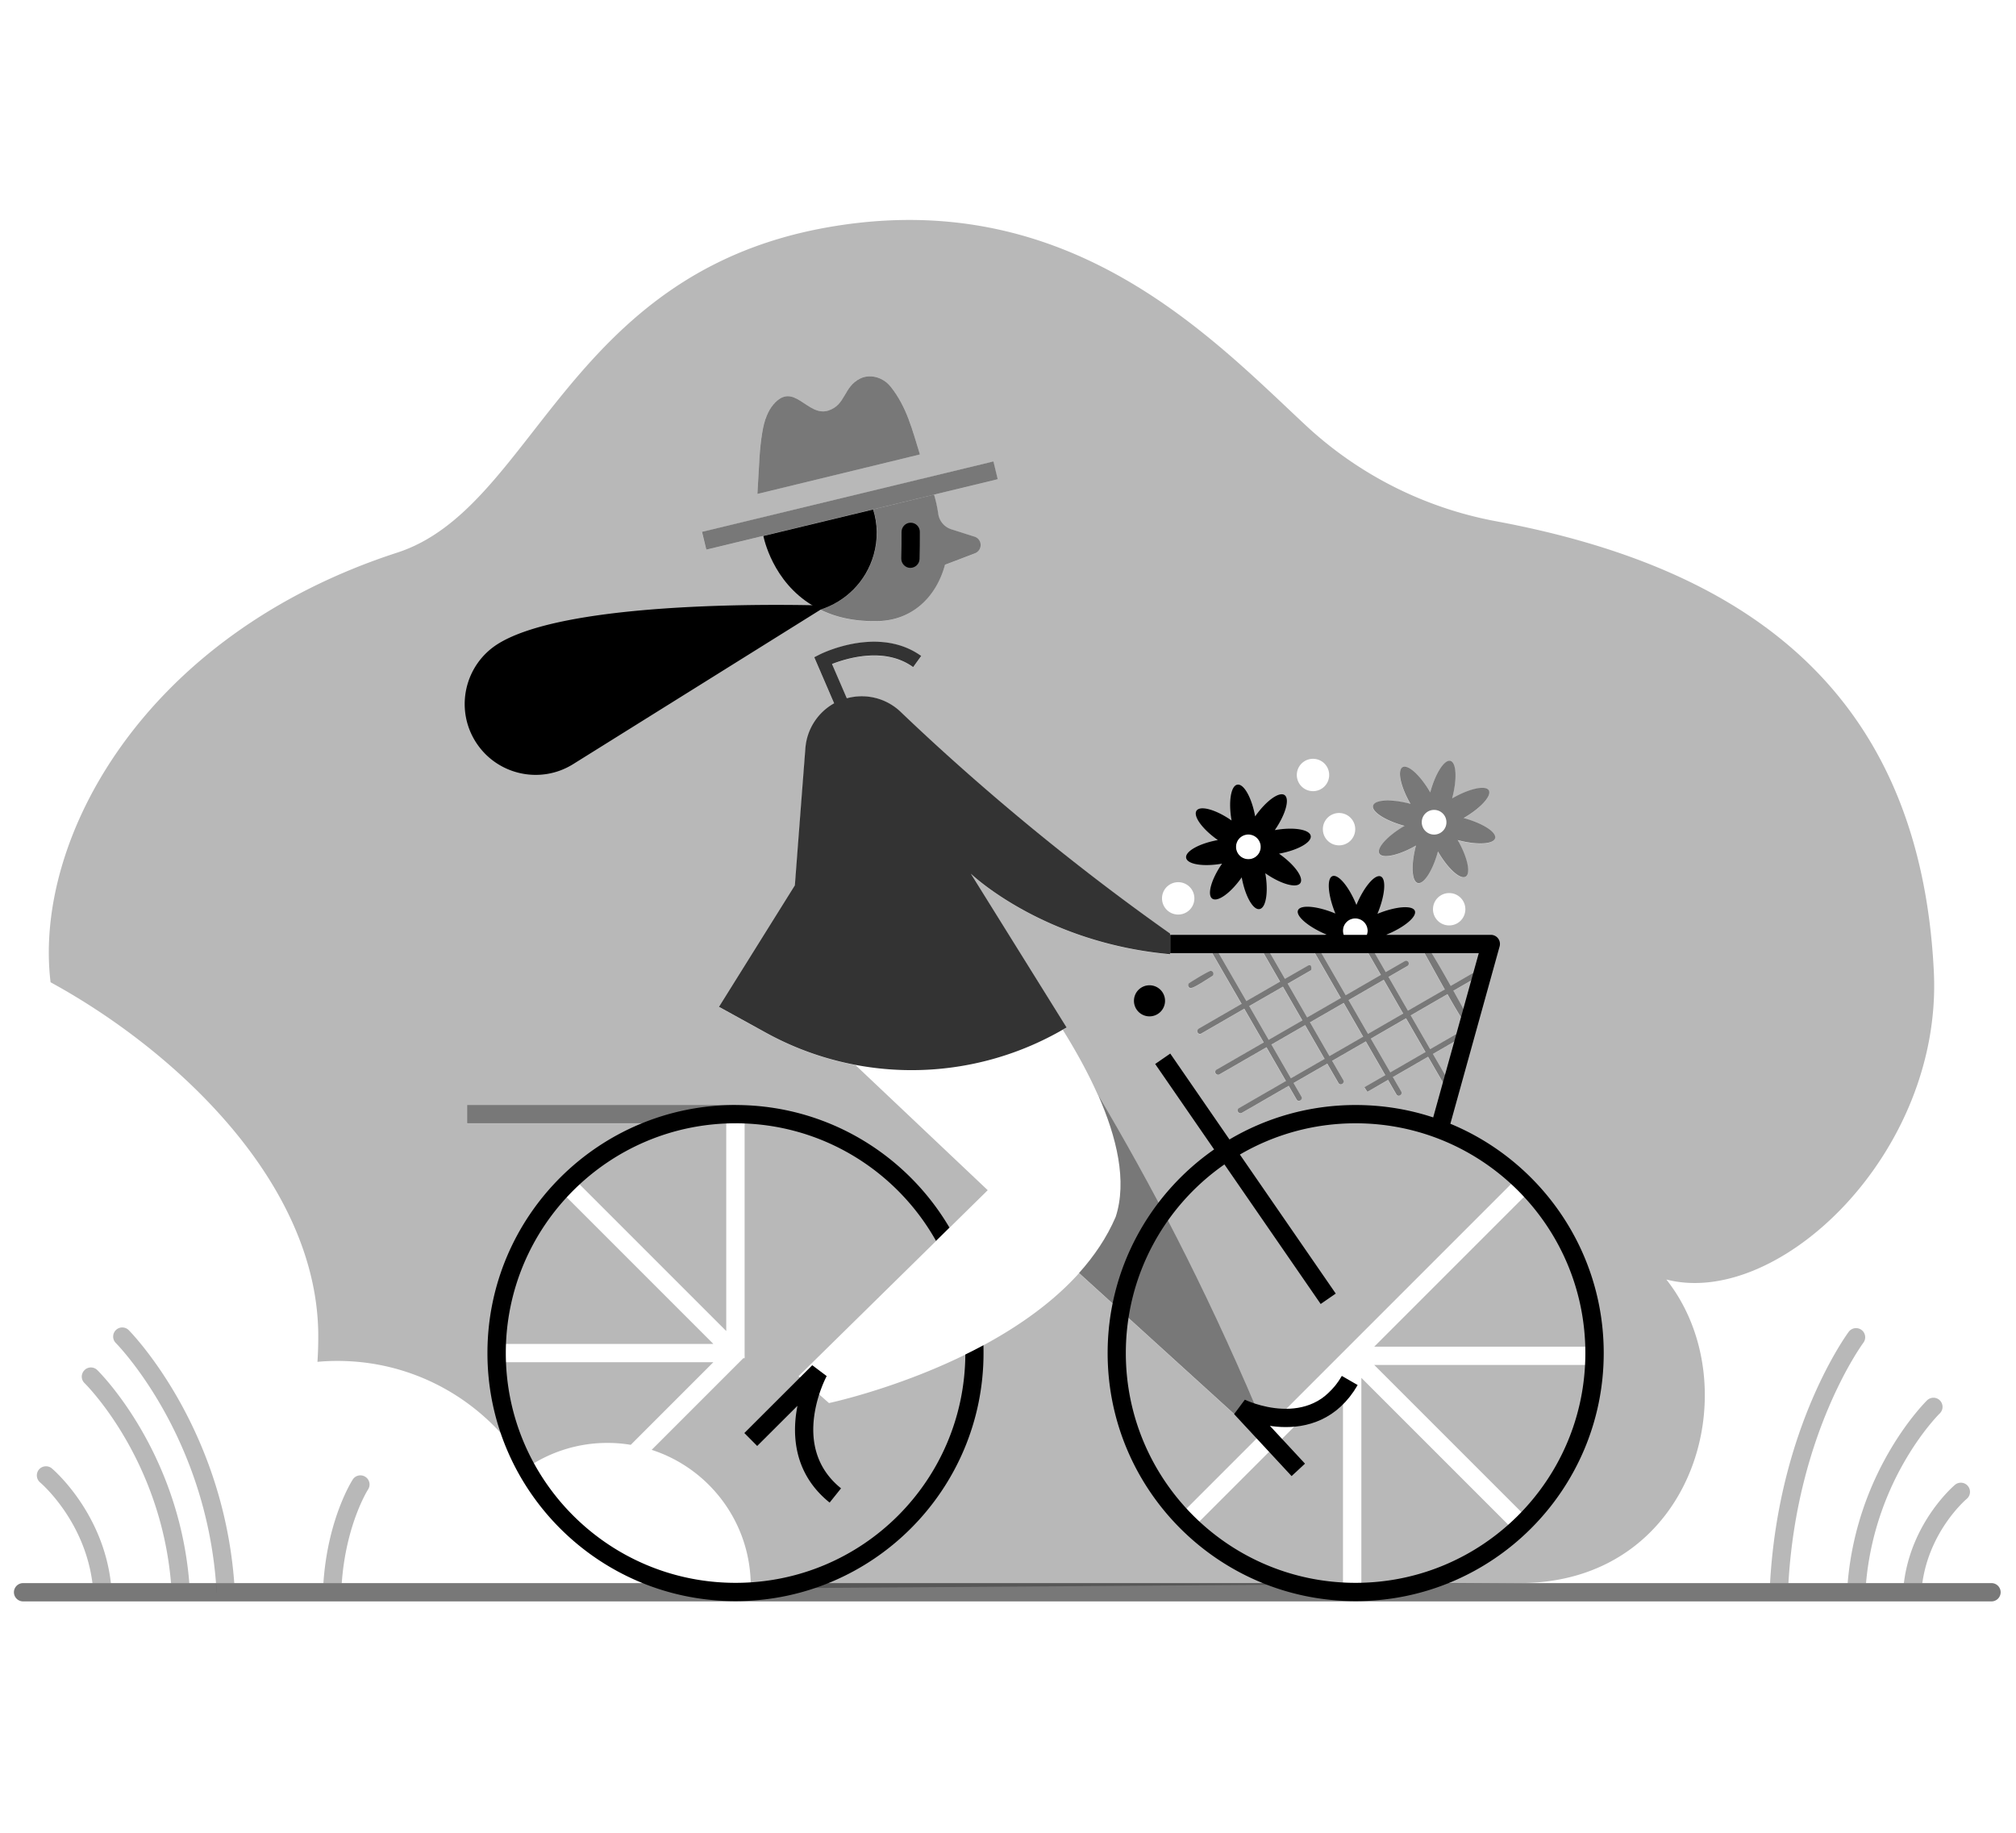 <svg viewBox="0 0 880 800" fill="none" xmlns="http://www.w3.org/2000/svg"><path opacity="0.53" d="M321.244 482.334H203.876v7.979h117.368v-7.979z" fill="currentColor"></path><path fill-rule="evenodd" clip-rule="evenodd" d="M544.931 364.248a5.39 5.39 0 015.386 5.386 5.364 5.364 0 01-5.386 5.386 5.364 5.364 0 01-5.386-5.386 5.364 5.364 0 015.386-5.386zm-11.49 12.727c-8.138 1.436-15.16.319-15.678-2.514-.519-2.832 5.705-6.303 13.843-7.779-6.782-4.748-10.931-10.492-9.295-12.846 1.635-2.354 8.497-.439 15.279 4.309-1.436-8.139-.319-15.16 2.514-15.639 2.832-.519 6.303 5.705 7.779 13.843 4.747-6.782 10.492-10.931 12.846-9.295 2.354 1.636.439 8.497-4.269 15.279 8.139-1.436 15.16-.319 15.679 2.514.518 2.832-5.705 6.303-13.844 7.779 6.782 4.747 10.931 10.492 9.296 12.846-1.636 2.354-8.498.439-15.28-4.309 1.436 8.139.319 15.16-2.513 15.639-2.833.519-6.303-5.705-7.779-13.843-4.748 6.782-10.493 10.931-12.846 9.295-2.354-1.636-.439-8.497 4.268-15.279zM588.176 410.405c-6.942-.239-12.527-1.077-9.136-2.473-7.939-3.311-13.524-8.099-12.447-10.612s8.378-1.875 16.317 1.436c-3.271-7.979-3.83-15.279-1.317-16.316 2.554-1.038 7.261 4.587 10.493 12.566 3.311-7.939 8.098-13.524 10.611-12.447 2.514 1.077 1.875 8.378-1.436 16.317 7.979-3.271 15.28-3.83 16.317-1.317 1.037 2.554-4.588 7.261-12.567 10.493 3.511 1.476-2.713 2.274-10.053 2.393 1.237-.997 2.035-2.513 2.035-4.189a5.388 5.388 0 00-5.386-5.385 5.363 5.363 0 00-5.386 5.385c0 1.676.758 3.152 1.955 4.149z" fill="currentColor"></path><path opacity="0.53" fill-rule="evenodd" clip-rule="evenodd" d="M625.996 353.517a5.388 5.388 0 015.385 5.386 5.362 5.362 0 01-5.385 5.385 5.363 5.363 0 01-5.386-5.385 5.363 5.363 0 015.386-5.386zm-12.886 6.981c-8.298-2.234-14.482-6.183-13.764-8.816.718-2.633 8.019-2.992 16.357-.758-4.309-7.461-5.864-14.602-3.511-15.998 2.394-1.356 7.78 3.551 12.088 11.011 2.234-8.298 6.184-14.482 8.817-13.764 2.633.719 2.992 8.019.758 16.357 7.46-4.309 14.601-5.864 15.997-3.511 1.357 2.394-3.55 7.78-11.01 12.088 8.298 2.234 14.481 6.184 13.763 8.817s-8.019 2.992-16.357.758c4.309 7.46 5.865 14.601 3.511 15.997-2.394 1.357-7.779-3.55-12.088-11.01-2.234 8.298-6.183 14.481-8.816 13.763-2.633-.718-2.992-8.019-.758-16.357-7.461 4.309-14.602 5.865-15.998 3.511-1.356-2.393 3.591-7.779 11.011-12.088z" fill="currentColor"></path><path opacity="0.28" fill-rule="evenodd" clip-rule="evenodd" d="M806.517 691.021h8.018c4.149-46.676 32.195-74.083 32.195-74.083a3.975 3.975 0 00.08-5.626c-1.516-1.595-4.069-1.595-5.625-.079 0 0-30.44 29.521-34.668 79.788zm3.75 7.979h-.04.04zM831.051 691.021h8.059c3.232-23.218 19.389-36.782 19.389-36.782 1.675-1.397 1.915-3.95.478-5.625-1.396-1.676-3.949-1.915-5.625-.479 0 0-18.989 15.838-22.301 42.926v-.04zM772.687 691.021h7.978c3.83-66.065 32.714-104.922 32.714-104.922a4.002 4.002 0 00-.798-5.585 4.002 4.002 0 00-5.585.798s-30.44 40.612-34.349 109.669l.04.04z" fill="currentColor"></path><path opacity="0.53" fill-rule="evenodd" clip-rule="evenodd" d="M10.07 699h859.24a4.002 4.002 0 003.989-3.99 4 4 0 00-3.989-3.989H10.07a4 4 0 00-3.99 3.989 4.002 4.002 0 003.99 3.99z" fill="currentColor"></path><path opacity="0.28" fill-rule="evenodd" clip-rule="evenodd" d="M74.619 691.021h8.018c-4.707-58.564-40.173-92.993-40.173-92.993-1.596-1.556-4.11-1.516-5.625.08-1.556 1.596-1.516 4.109.08 5.625 0 0 33.072 32.314 37.74 87.288h-.04zM78.927 699h-.04.04zM141.202 691.021h7.979c1.835-25.812 11.489-40.892 11.489-40.892a3.96 3.96 0 00-1.197-5.505 3.96 3.96 0 00-5.505 1.197s-10.891 16.675-12.806 45.24l.04-.04zM94.526 695.21l-.28-4.189h8.019c-5.186-69.535-46.077-110.427-46.077-110.427a3.973 3.973 0 00-5.626 0 3.973 3.973 0 000 5.625s40.254 40.493 44.004 108.991h-.04zM40.39 691.021h8.018c-3.63-31.557-25.771-50.068-25.771-50.068a4.026 4.026 0 00-5.625.479 4.025 4.025 0 00.478 5.625s19.31 16.237 22.86 43.924l.04.04zM330.619 215.602c.319-5.345.599-10.731.918-16.077.239-3.59.598-7.181 1.197-10.731.438-2.554.957-5.027 1.994-7.421.718-1.715 1.636-3.391 2.833-4.787 9.016-10.572 14.801 5.545 23.976 2.633 7.78-2.473 6.543-10.372 13.963-14.003 3.99-1.955 9.694-.917 13.325 3.631 7.061 8.896 9.375 18.75 12.726 29.521l-70.892 17.234h-.04zm-22.34 24.336l127.182-30.719-1.875-7.739-127.182 30.718 1.875 7.74zm99.376-23.976c.558 1.795 1.316 4.667 1.875 8.577a8.28 8.28 0 005.665 6.542c2.872.918 6.622 2.115 10.133 3.232a3.81 3.81 0 012.673 3.55 3.897 3.897 0 01-2.474 3.711 9369.088 9369.088 0 01-13.085 4.986c-3.909 14.562-14.681 24.216-29.083 24.575-10.412.279-18.71-1.715-25.293-4.987a34.941 34.941 0 0023.299-23.936c1.915-6.742 1.715-13.604-.24-19.828l26.57-6.422h-.04zm165.481 115.254a7.048 7.048 0 017.061 7.061 7.048 7.048 0 01-7.061 7.061 7.049 7.049 0 01-7.062-7.061 7.049 7.049 0 017.062-7.061zm11.37 23.657a7.05 7.05 0 017.061 7.061 7.048 7.048 0 01-7.061 7.061 7.049 7.049 0 01-7.062-7.061 7.05 7.05 0 017.062-7.061zm-39.615 9.455a5.388 5.388 0 015.385 5.386 5.362 5.362 0 01-5.385 5.385 5.363 5.363 0 01-5.386-5.385 5.364 5.364 0 015.386-5.386zm68.179-3.75c-8.298-2.234-14.482-6.184-13.764-8.817s8.019-2.992 16.357-.758c-4.309-7.46-5.865-14.601-3.511-15.997 2.394-1.357 7.78 3.55 12.088 11.01 2.234-8.298 6.184-14.481 8.817-13.763s2.992 8.019.758 16.357c7.46-4.309 14.601-5.865 15.997-3.511 1.357 2.394-3.55 7.779-11.01 12.088 8.298 2.234 14.481 6.183 13.763 8.816-.718 2.633-8.019 2.993-16.357.758 4.309 7.461 5.865 14.602 3.511 15.998-2.394 1.356-7.779-3.551-12.088-11.011-2.234 8.298-6.183 14.482-8.816 13.764-2.633-.718-2.993-8.019-.758-16.357-7.461 4.309-14.602 5.865-15.998 3.511-1.356-2.394 3.59-7.78 11.011-12.088zm-98.778 24.495a7.048 7.048 0 017.061 7.061 7.048 7.048 0 01-7.061 7.061 7.048 7.048 0 01-7.061-7.061 7.048 7.048 0 017.061-7.061zm118.286 4.747a7.048 7.048 0 017.061 7.061 7.049 7.049 0 01-7.061 7.062 7.049 7.049 0 01-7.061-7.062 7.048 7.048 0 017.061-7.061zm-41.011 11.131a5.388 5.388 0 015.386 5.385 5.364 5.364 0 01-5.386 5.386 5.364 5.364 0 01-5.386-5.386 5.363 5.363 0 015.386-5.385zm-63.033 22.979c1.037.08 1.476 1.596.599 2.194-3.551 2.194-8.298 5.426-9.575 5.226-.957-.16-1.356-1.556-.439-2.194 2.912-1.795 5.825-3.67 8.897-5.146.199-.08.359-.12.558-.12l-.04.04zm60.041 12.726l8.497 14.761 15.399-8.897-8.497-14.76-15.399 8.896zm-43.365 2.593l8.497 14.761 14.761-8.498-8.497-14.76-14.761 8.497zm26.529 7.101l8.498 14.761 14.761-8.497-8.498-14.761-14.761 8.497zm26.53 7.101l8.537 14.761 15.4-8.896-8.498-14.761-15.399 8.896h-.04zm-43.365 2.594l8.498 14.76 14.76-8.497-8.497-14.761-14.761 8.498zm75.719-24.057c-3.63-6.423-7.141-12.925-10.811-19.348-.399-.838-.12-1.796 1.117-1.796.558.08.678.24.878.479 4.069 6.224 7.739 12.687 11.369 19.149l11.171-6.462c.598-.28.638-.16.838-.12 1.037.319 1.236 1.556.359 2.194l-11.211 6.463c2.873 5.186 5.745 10.412 8.697 15.559.599 1.157-1.117 2.393-1.994 1.316-3.272-5.027-6.304-10.173-9.256-15.399l-16.077 9.295 8.497 14.761 14.442-8.338s.199-.159.678-.159c1.037.119.638 2.154.638 2.154l-14.561 8.418 7.061 12.207c.599 1.197-1.236 2.474-2.074 1.197l-7.061-12.208-15.4 8.897 3.711 6.423c.598 1.237-1.237 2.433-2.075 1.197l-3.71-6.423-9.016 5.226-1.317-1.995 9.136-5.266-8.497-14.761-14.761 8.498 4.947 8.537c.598 1.197-1.237 2.473-2.075 1.197l-4.947-8.537-14.76 8.497 3.51 6.064c.599 1.276-1.276 2.394-2.074 1.197l-3.511-6.064-20.545 11.848c-1.237.559-2.514-1.157-1.197-2.074l20.545-11.849-8.497-14.761-20.626 11.889c-1.236.598-2.513-1.157-1.196-2.075l20.625-11.888-8.498-14.761-18.79 10.851a1.101 1.101 0 01-1.516-.359 1.166 1.166 0 01-.159-.957c.08-.319.279-.599.598-.798l18.711-10.811-14.841-25.692c-.439-.878-.239-1.875 1.197-1.795.319.079.518.079.838.598l14.84 25.692 14.761-8.498-9.216-15.997c-.398-.838-.239-1.835 1.157-1.795.599.119.718.279.918.598l9.216 15.998 10.133-5.825s.239-.16.718-.16c1.037.16.598 2.155.598 2.155l-10.253 5.904 8.498 14.761 14.761-8.498-13.325-23.098c-.439-.918-.16-1.955 1.277-1.756.558.16.638.32.797.559l13.325 23.099 15.399-8.897-7.5-13.005c-.439-.838-.239-1.835 1.157-1.796.359.04.598.08.918.599l7.5 13.005 8.298-4.787s.279-.16.758-.16c1.117.24 1.396 1.556.439 2.235l-8.298 4.787 8.497 14.761 16.117-9.296zm-151.358 46.038c-4.388-9.933-9.854-19.708-15.359-28.524l1.675-.918-41.809-67.142s31.357 30.121 86.969 35.147v-9.016c-50.306-35.546-90.48-70.852-117.249-96.424-6.303-6.263-15.439-8.577-23.856-6.263l-6.463-14.961c3.152-1.236 8.856-3.151 15.439-3.63 6.423-.479 13.684.439 19.987 4.987l3.511-4.867c-7.54-5.426-16.237-6.663-23.897-6.104-11.21.798-20.266 5.386-20.266 5.386l-2.514 1.276 8.697 20.187a24.62 24.62 0 00-12.487 19.588c-2.234 29.402-4.587 59.841-4.587 59.841l-33.112 53.019 20.346 11.21c12.407 6.822 25.612 11.53 39.136 14.083l57.727 54.615-82.581 81.185 13.284 11.729s71.77-15.16 109.151-56.69l70.652 64.19 6.902-4.788c-23.338-54.934-46.357-98.418-69.216-137.076l-.08-.04zm-162.25 12.327v90.64l-66.902-66.902-5.625 5.625 66.902 66.902h-94.629v7.979h94.629l-36.064 36.064a61.114 61.114 0 00-10.173-.838 62.2 62.2 0 00-35.227 10.892c-16.875-27.966-47.553-46.677-82.58-46.677-2.953 0-5.865.12-8.777.399.239-3.67.359-7.38.359-11.13 0-66.663-62.155-124.709-116.85-154.55-7.54-61.876 40.014-151.398 151.318-187.542 59.722-19.389 73.286-120.999 186.506-141.744 105.639-19.349 168.074 47.035 209.962 86.091a166.442 166.442 0 0083.22 41.969c102.887 19.189 184.829 69.416 191.053 196.638 3.83 78.911-67.661 147.05-116.77 134.324 36.144 45.639 13.244 130.852-61.757 132.488l-71.37.479v-90.041l66.902 66.902 5.625-5.625-66.902-66.902h94.629v-7.979h-94.629l66.902-66.903-5.625-5.625-147.449 147.449 5.626 5.625 66.902-66.902v90.081l-258.514 1.795v-1.037c0-27.767-18.152-51.344-43.245-59.443l40.014-40.013h.558v-.559l.08-.08-.08-.08V486.364h-3.87v-3.989H203.796v7.978h113.219z" fill="currentColor"></path><path opacity="0.53" fill-rule="evenodd" clip-rule="evenodd" d="M479.345 477.987c8.138 18.431 12.726 37.62 7.659 53.178-3.869 9.017-9.415 17.155-15.997 24.495l70.652 64.19 6.902-4.787c-23.338-54.934-46.357-98.419-69.216-137.076z" fill="currentColor"></path><path fill-rule="evenodd" clip-rule="evenodd" d="M429.278 587.136c.04 1.157.04 2.314.04 3.471 0 59.761-48.512 108.273-108.273 108.273-59.762 0-108.273-48.512-108.273-108.273 0-59.761 48.511-108.273 108.273-108.273 39.774 0 74.562 21.503 93.392 53.498l-5.864 5.785c-17.195-30.599-49.948-51.304-87.488-51.304-55.333 0-100.294 44.921-100.294 100.294s44.921 100.294 100.294 100.294 99.935-44.602 100.294-99.656a213.696 213.696 0 007.939-4.069l-.04-.04z" fill="currentColor"></path><path fill-rule="evenodd" clip-rule="evenodd" d="M330.54 631.14l17.553-17.513a99.851 99.851 0 00-.638 3.909c-1.516 12.088.558 26.969 14.681 38.338l4.986-6.223c-11.449-9.216-13.005-21.343-11.768-31.117 1.276-10.134 5.505-17.873 5.505-17.873l-6.303-4.747-29.642 29.601 5.626 5.665v-.04z" fill="currentColor"></path><path d="M566.713 641.592l-25.094-27.048s31.676 15.559 47.554-11.968" stroke="currentColor" stroke-width="7.979" stroke-miterlimit="1.5"></path><path fill-rule="evenodd" clip-rule="evenodd" d="M534.478 508.266c-26.011 18.112-43.045 48.272-43.045 82.342 0 55.333 44.92 100.293 100.293 100.293 55.374 0 100.294-44.92 100.294-100.293 0-55.373-44.92-100.294-100.294-100.294-18.431 0-35.665 4.987-50.506 13.644l41.849 60.679-6.582 4.547-42.009-60.918zm91.039-20.545c-10.612-3.511-21.982-5.386-33.791-5.386-20.106 0-38.936 5.505-55.053 15.04l-25.852-37.501-6.582 4.548 25.731 37.301c-28.085 19.549-46.476 52.102-46.476 88.885 0 59.761 48.511 108.272 108.272 108.272 59.762 0 108.273-48.511 108.273-108.272 0-45.121-27.686-83.858-66.942-100.095l21.503-77.434a4.012 4.012 0 00-.679-3.471c-.758-.997-1.914-1.556-3.191-1.556H510.821v7.979h134.683l-19.907 71.729-.08-.039z" fill="currentColor"></path><path fill-rule="evenodd" clip-rule="evenodd" d="M501.765 430.073a6.776 6.776 0 016.782 6.782 6.776 6.776 0 01-6.782 6.782 6.776 6.776 0 01-6.782-6.782 6.776 6.776 0 016.782-6.782z" fill="currentColor"></path><path opacity="0.53" fill-rule="evenodd" clip-rule="evenodd" d="M407.695 215.922c.558 1.795 1.316 4.667 1.875 8.577a8.283 8.283 0 005.665 6.543c2.872.917 6.622 2.114 10.133 3.231a3.81 3.81 0 012.673 3.551 3.895 3.895 0 01-2.474 3.71c-6.263 2.394-13.085 4.987-13.085 4.987-3.91 14.561-14.681 24.215-29.083 24.574-10.412.28-18.71-1.715-25.293-4.986a34.942 34.942 0 0023.299-23.937c1.914-6.742 1.715-13.604-.24-19.827l26.57-6.423h-.04z" fill="currentColor"></path><path fill-rule="evenodd" clip-rule="evenodd" d="M393.532 232.199c.04 3.869-.04 7.739-.119 11.609 0 2.194 1.715 4.029 3.909 4.069 2.194 0 4.03-1.715 4.069-3.91.08-3.949.16-7.899.12-11.848 0-2.194-1.835-3.99-4.029-3.95-2.194 0-3.95 1.835-3.95 4.03z" fill="currentColor"></path><path opacity="0.53" fill-rule="evenodd" clip-rule="evenodd" d="M330.619 215.603c.319-5.346.599-10.732.918-16.078.239-3.59.598-7.181 1.197-10.731.438-2.553.957-5.027 1.994-7.42.718-1.716 1.636-3.391 2.833-4.788 9.016-10.572 14.801 5.546 23.976 2.633 7.78-2.473 6.543-10.372 13.963-14.003 3.99-1.954 9.694-.917 13.325 3.631 7.061 8.896 9.375 18.75 12.726 29.521" fill="currentColor"></path><path fill-rule="evenodd" clip-rule="evenodd" d="M361.059 264.353s-110.387-4.069-143.659 16.676c-14.482 9.056-18.91 28.165-9.854 42.646 9.056 14.482 28.165 18.91 42.647 9.854a232442.572 232442.572 0 00110.866-69.216v.04z" fill="currentColor"></path><path fill-rule="evenodd" clip-rule="evenodd" d="M381.125 222.344c1.955 6.224 2.155 13.086.24 19.828-3.351 11.808-12.368 20.505-23.299 23.936-19.109-9.255-24.096-28.604-24.854-32.155l47.953-11.569-.04-.04z" fill="currentColor"></path><path opacity="0.53" d="M433.625 201.433L306.43 232.157l1.874 7.756 127.194-30.725-1.873-7.755z" fill="currentColor"></path><path opacity="0.8" fill-rule="evenodd" clip-rule="evenodd" d="M364.131 307.079l-8.697-20.186 2.513-1.277s9.056-4.588 20.266-5.386c7.7-.558 16.357.679 23.897 6.104l-3.511 4.867c-6.303-4.548-13.564-5.465-19.987-4.986-6.543.478-12.287 2.393-15.439 3.63l6.463 14.96c8.457-2.314 17.553 0 23.857 6.264 26.769 25.572 66.942 60.878 117.249 96.424v9.016c-55.613-4.987-86.97-35.147-86.97-35.147l41.809 67.142s-1.037.558-2.832 1.596c-39.854 22.46-88.485 22.699-128.539.598a240808.16 240808.16 0 00-20.346-11.21l33.112-53.02s2.314-30.439 4.588-59.841a24.618 24.618 0 0112.487-19.588l.08.04z" fill="currentColor"></path><path opacity="0.53" d="M528.574 423.85c1.037.08 1.476 1.596.599 2.195-3.551 2.194-8.298 5.425-9.575 5.226-.957-.16-1.356-1.556-.439-2.195 2.912-1.795 5.825-3.67 8.897-5.146.199-.08.359-.12.558-.12l-.04.04zm60.041 12.727l8.497 14.76 15.399-8.896-8.497-14.761-15.399 8.897zm-43.365 2.593l8.497 14.761 14.761-8.498-8.497-14.761-14.761 8.498zm26.53 7.101l8.497 14.761 14.761-8.498-8.498-14.761-14.76 8.498zm26.529 7.101l8.537 14.761 15.4-8.897-8.498-14.76-15.399 8.896h-.04zm-43.365 2.593l8.498 14.761 14.761-8.497-8.498-14.761-14.761 8.497zm75.719-24.056c-3.63-6.423-7.141-12.926-10.811-19.349-.399-.837-.12-1.795 1.117-1.795.559.08.678.239.878.479 4.069 6.223 7.739 12.686 11.37 19.149l11.17-6.463c.598-.279.638-.159.838-.12 1.037.32 1.236 1.556.359 2.195l-11.211 6.462c2.873 5.187 5.745 10.413 8.697 15.559.599 1.157-1.117 2.394-1.994 1.317-3.272-5.027-6.304-10.173-9.256-15.399l-16.077 9.295L624.24 458l14.442-8.338s.2-.16.678-.16c1.038.12.639 2.155.639 2.155l-14.562 8.417 7.061 12.208c.599 1.197-1.236 2.473-2.074 1.197l-7.061-12.208-15.399 8.896 3.71 6.423c.598 1.237-1.237 2.434-2.075 1.197l-3.71-6.423-9.016 5.226-1.317-1.994 9.136-5.266-8.497-14.761-14.761 8.497 4.947 8.538c.598 1.197-1.237 2.473-2.075 1.196l-4.947-8.537-14.76 8.498 3.51 6.064c.599 1.276-1.276 2.393-2.074 1.196l-3.511-6.064-20.545 11.849c-1.237.559-2.514-1.157-1.197-2.074l20.545-11.849-8.497-14.761-20.625 11.889c-1.237.598-2.514-1.157-1.197-2.075l20.625-11.888-8.497-14.761-18.791 10.851a1.101 1.101 0 01-1.516-.359c-.199-.279-.239-.638-.159-.958.08-.319.279-.598.598-.797l18.711-10.812-14.841-25.692c-.439-.877-.239-1.875 1.197-1.795.319.08.518.08.838.599l14.84 25.691 14.761-8.497-9.216-15.998c-.398-.837-.239-1.835 1.157-1.795.599.12.719.279.918.599l9.216 15.997 10.133-5.824s.239-.16.718-.16c1.037.16.598 2.154.598 2.154l-10.253 5.905 8.498 14.76 14.761-8.497-13.325-23.099c-.439-.917-.16-1.954 1.277-1.755.558.16.638.319.797.559l13.325 23.098 15.399-8.896-7.5-13.006c-.439-.837-.239-1.835 1.157-1.795.359.04.599.08.918.599l7.5 13.005 8.298-4.787s.279-.16.758-.16c1.117.239 1.396 1.556.439 2.234l-8.298 4.788 8.497 14.76 16.117-9.295z" fill="currentColor"></path></svg>